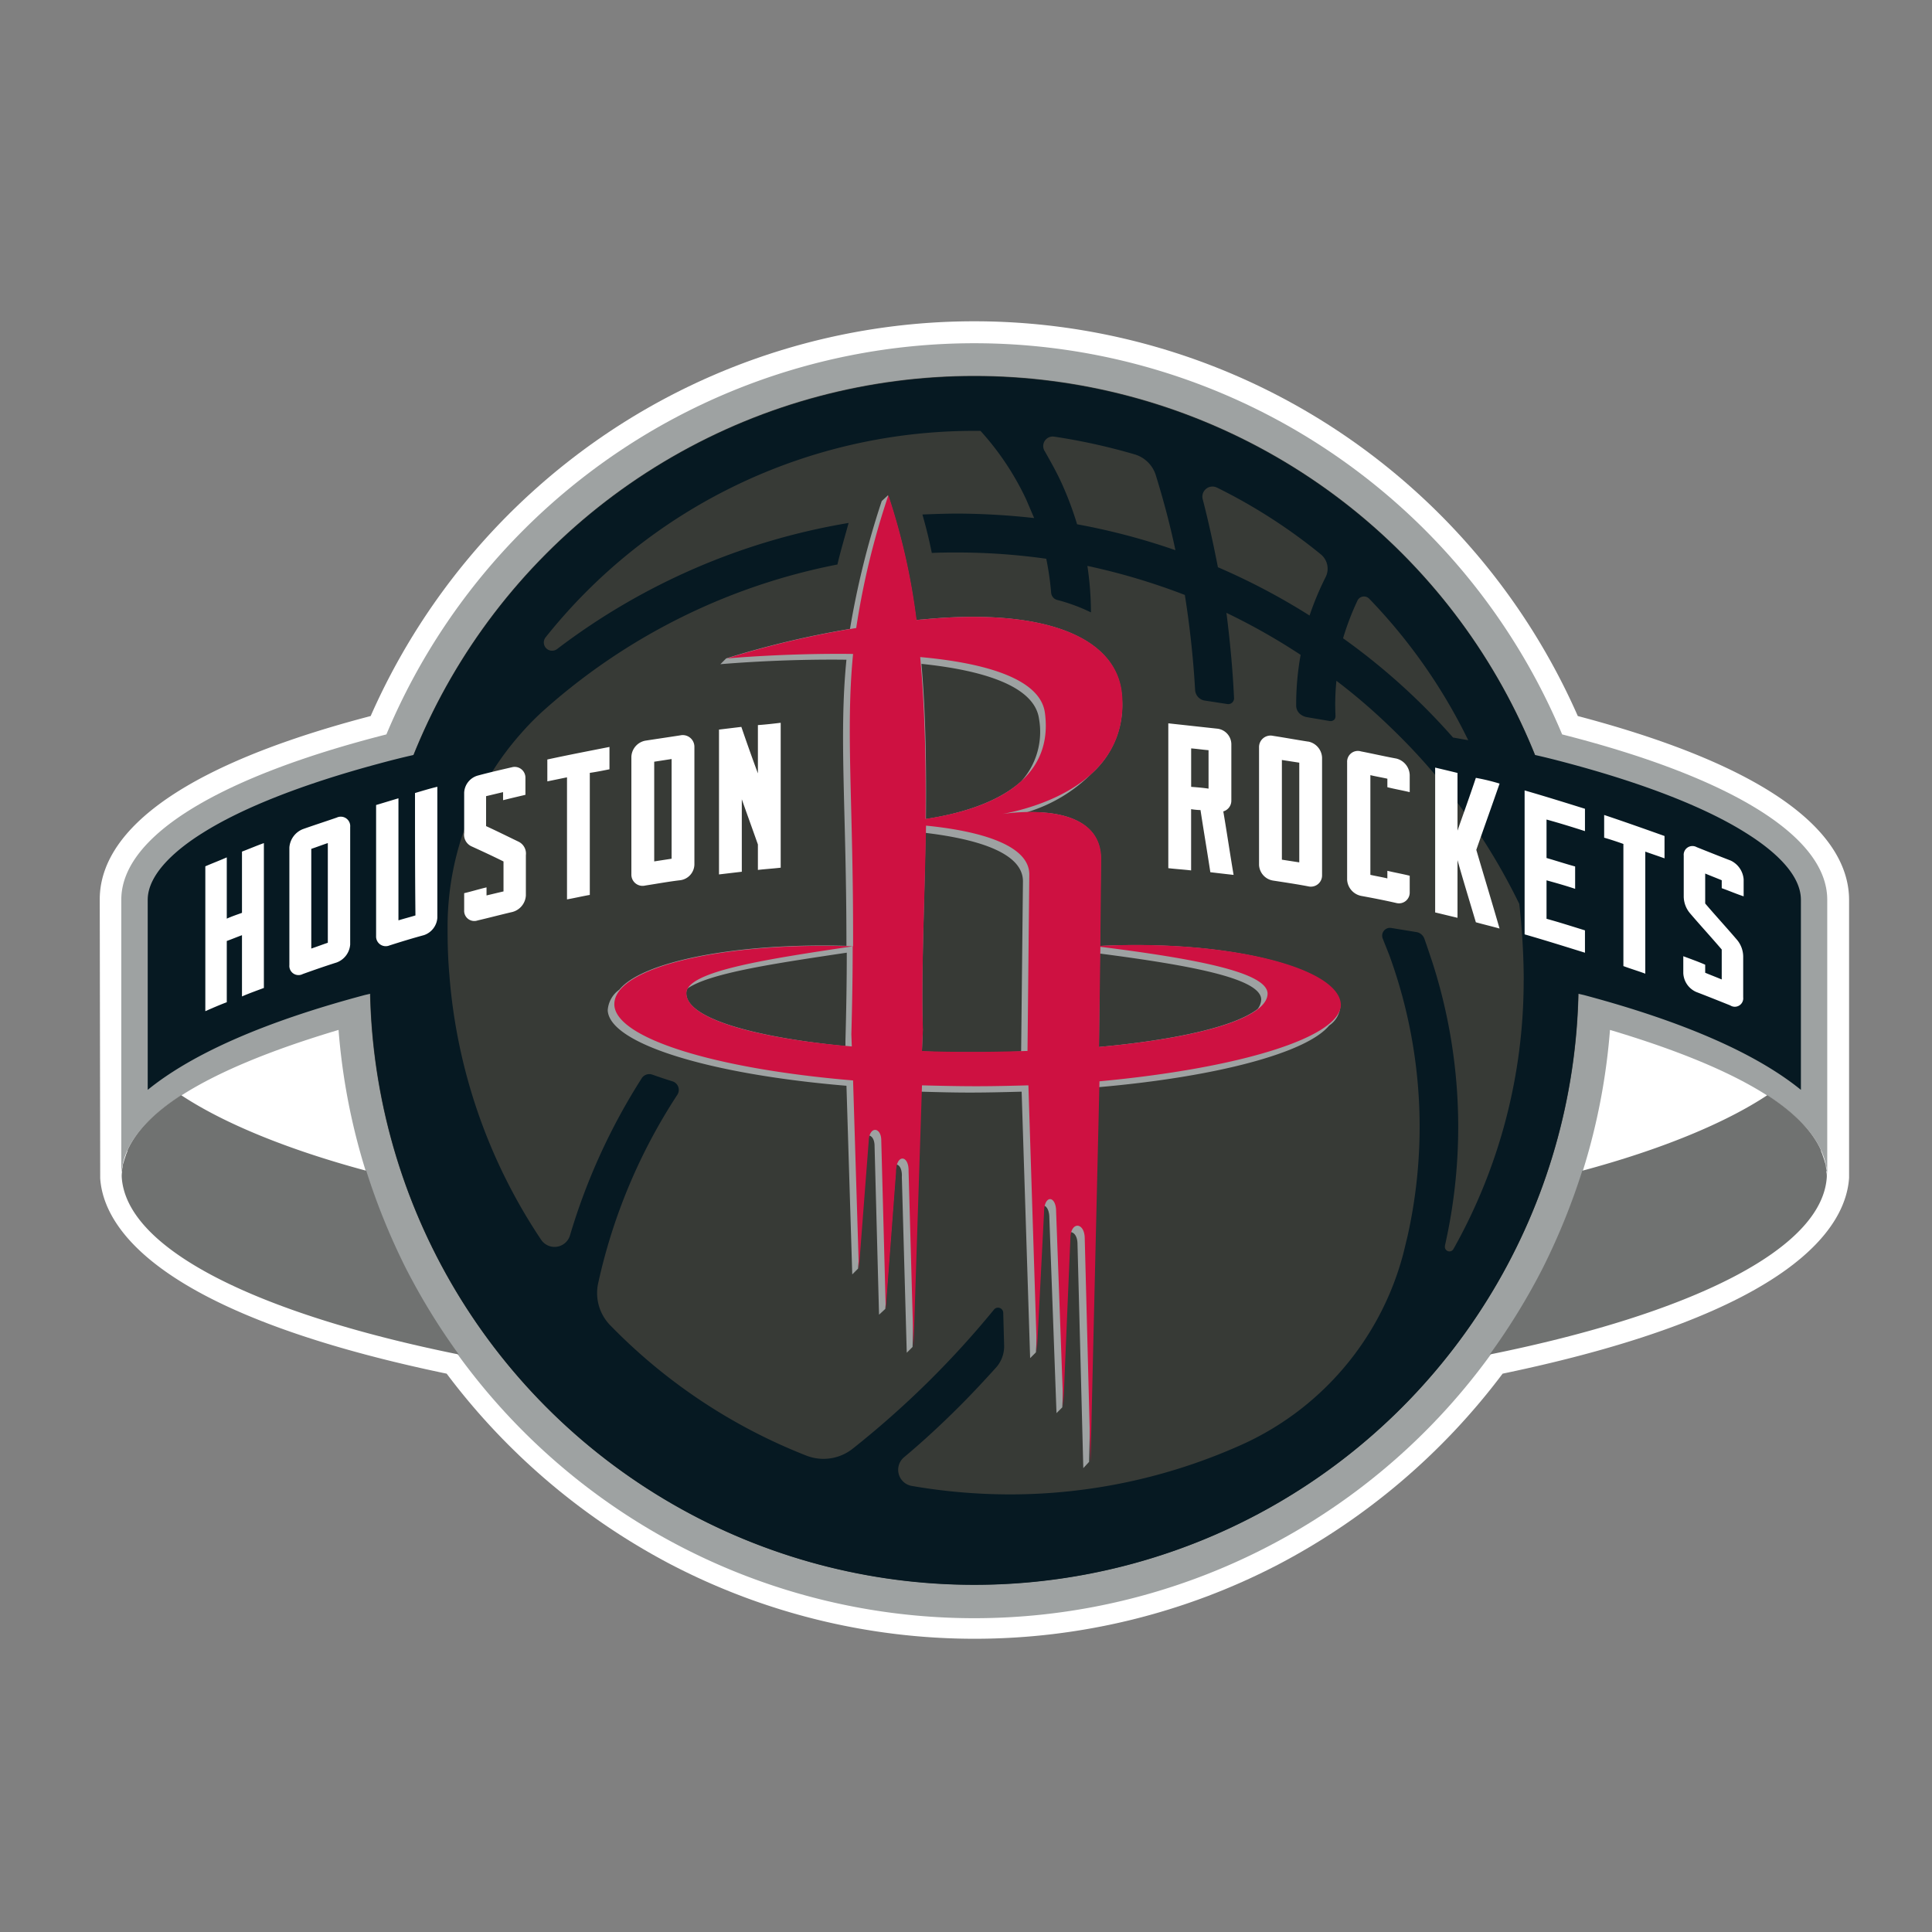 <svg xmlns="http://www.w3.org/2000/svg" width="200" height="200" viewBox="0 0 200 200"><rect x="0" y="0" width="200" height="200" fill="#808080" stroke="none"/><defs><style>.a{fill:#fff;}.b{fill:#9ea2a2;}.c{fill:#707271;}.d{fill:#373a36;}.e{fill:#061922;}.f{fill:#ce1141;}.g{fill:none;mix-blend-mode:multiply;isolation:isolate;}</style></defs><g transform="translate(-1324.666 -1219.736)"><path class="a" d="M1481.366,1021.3a68.581,68.581,0,0,0-24.3-29.156,68.106,68.106,0,0,0-76.361,0,68.632,68.632,0,0,0-24.3,29.156c-23.186,6.063-28.046,13.652-28.046,18.975l.047,28.878c.323,4.859,5.414,13.884,35.866,20.224a69.236,69.236,0,0,0,23.232,19.761,68.107,68.107,0,0,0,62.847,0,69.246,69.246,0,0,0,23.232-19.761c30.452-6.34,35.543-15.365,35.866-20.27v-28.832C1509.411,1035,1504.552,1027.413,1481.366,1021.3Z" transform="translate(6.633 272.56)"/><g transform="translate(1337.221 1255.268)"><path class="b" d="M1479.853,1023.31a65.977,65.977,0,0,0-121.714,0c-16.892,4.3-27.443,10.367-27.443,17.123v28.74c0-6.062,8.516-11.106,22.491-15.272a66.007,66.007,0,0,0,131.618,0c13.976,4.166,22.491,9.21,22.491,15.272v-28.74C1507.3,1033.677,1496.791,1027.614,1479.853,1023.31Z" transform="translate(-1330.695 -982.816)"/><path class="c" d="M1513.984,1072.065c0-.093-.046-.185-.046-.323a1.092,1.092,0,0,0-.093-.37c0-.047-.047-.139-.047-.185l-.138-.416c0-.047-.047-.093-.047-.139-.046-.185-.138-.324-.185-.509v-.047c-.926-2.036-2.823-3.934-5.553-5.693-4.4,2.915-11.061,5.647-19.16,7.822h0a68.8,68.8,0,0,1-4.026,9.95h0a66.985,66.985,0,0,1-5.553,9.071h0c20.825-4.211,34.432-10.875,34.895-18.373a2.225,2.225,0,0,0-.047-.555A.209.209,0,0,0,1513.984,1072.065Z" transform="translate(-1337.476 -986.542)"/><path class="c" d="M1330.79,1072.065c0-.093.046-.185.046-.323a1.1,1.1,0,0,1,.093-.37c0-.047.047-.139.047-.185l.138-.416c0-.047.047-.093.047-.139.046-.185.138-.324.185-.509v-.047c.926-2.036,2.823-3.934,5.553-5.693,4.4,2.915,11.061,5.647,19.16,7.822h0a68.8,68.8,0,0,0,4.026,9.95h0a67,67,0,0,0,5.553,9.071h0c-20.825-4.211-34.432-10.875-34.895-18.373a2.231,2.231,0,0,1,.047-.555C1330.743,1072.2,1330.79,1072.158,1330.79,1072.065Z" transform="translate(-1330.697 -986.542)"/><circle class="d" cx="62.569" cy="62.569" r="62.569" transform="translate(25.731 3.378)"/><g transform="translate(2.73 3.424)"><path class="e" d="M1499.051,1033.7c-4.166-2.639-10.459-5.091-18.188-7.174-1.2-.323-2.453-.648-3.7-.926a62.559,62.559,0,0,0-116.068,0c-1.249.278-2.5.6-3.7.926-7.728,2.082-14.022,4.535-18.187,7.174-2.591,1.62-5.646,4.165-5.646,6.9v19.669c4.674-3.794,12.217-7.08,22.446-9.81.185-.047.416-.093.6-.139a62.538,62.538,0,0,0,125.047,0c.185.047.416.093.6.139,10.227,2.73,17.771,6.016,22.445,9.81V1040.6C1504.7,1037.821,1501.641,1035.322,1499.051,1033.7Zm-40.263-24.065a.75.75,0,0,1,1.2-.232,56.97,56.97,0,0,1,10.274,14.671c-.509-.093-1.064-.185-1.574-.278a66.69,66.69,0,0,0-11.384-10.274A27.923,27.923,0,0,1,1458.788,1009.637Zm-14.532-11.709a56.614,56.614,0,0,1,10.737,6.9,1.925,1.925,0,0,1,.509,2.36,30.233,30.233,0,0,0-1.665,3.981,68.46,68.46,0,0,0-9.488-5c-.463-2.361-.971-4.721-1.573-7.035A1.045,1.045,0,0,1,1444.255,997.928Zm-16.846-5.276a62.885,62.885,0,0,1,8.377,1.851,3.262,3.262,0,0,1,2.129,2.129c.786,2.545,1.48,5.137,2.036,7.775a68.537,68.537,0,0,0-10.181-2.684,34.274,34.274,0,0,0-1.62-4.3c-.509-1.111-1.111-2.175-1.712-3.24A.984.984,0,0,1,1427.41,992.652ZM1476,1048.927a56.615,56.615,0,0,1-7.265,27.814.473.473,0,0,1-.88-.324v-.047a55.626,55.626,0,0,0-1.3-29.295c-.278-.832-.555-1.665-.833-2.453a1.061,1.061,0,0,0-.88-.694l-2.545-.417a.807.807,0,0,0-.879,1.111c.231.6.463,1.158.694,1.759a51.865,51.865,0,0,1,1.851,29.109c-.139.556-.278,1.157-.417,1.712a30.074,30.074,0,0,1-17.169,19.993,58.465,58.465,0,0,1-23.279,4.952,59.757,59.757,0,0,1-10.458-.88,1.693,1.693,0,0,1-.787-2.961c1.991-1.666,3.888-3.425,5.739-5.276,1.342-1.342,2.591-2.684,3.841-4.072a3.3,3.3,0,0,0,.786-2.175l-.093-3.425a.54.54,0,0,0-.972-.324,95.571,95.571,0,0,1-14.625,14.392,4.867,4.867,0,0,1-4.813.695A57.731,57.731,0,0,1,1381.5,1084.7a4.773,4.773,0,0,1-1.3-4.442,58.4,58.4,0,0,1,8.192-19.483.927.927,0,0,0-.51-1.388q-1.111-.347-2.082-.694a.944.944,0,0,0-1.064.323,64.06,64.06,0,0,0-7.451,16.29,1.67,1.67,0,0,1-3.008.463,57.159,57.159,0,0,1-9.487-27.4c-.139-1.573-.185-3.146-.185-4.72v-.51a30.15,30.15,0,0,1,7.636-19.807,27.468,27.468,0,0,1,2.592-2.592,64.012,64.012,0,0,1,30.128-14.855c.323-1.388.741-2.777,1.157-4.3a68.409,68.409,0,0,0-30.174,13.05.856.856,0,0,1-1.2-1.2,56.731,56.731,0,0,1,45.03-21.381h0a28.643,28.643,0,0,1,4.72,7.08l.833,1.944a74.029,74.029,0,0,0-7.867-.463c-1.249,0-2.5.047-3.7.093.37,1.3.694,2.592.972,3.981.926-.047,1.8-.047,2.73-.047a66.124,66.124,0,0,1,9.117.648,29.916,29.916,0,0,1,.51,3.563.846.846,0,0,0,.6.695,18.484,18.484,0,0,1,3.518,1.295,33.245,33.245,0,0,0-.37-4.813,66.868,66.868,0,0,1,10.089,3.008,98.882,98.882,0,0,1,1.064,9.857,1.184,1.184,0,0,0,.926,1.065l2.407.37a.6.6,0,0,0,.694-.648c-.138-2.962-.416-5.878-.786-8.793a65.806,65.806,0,0,1,7.682,4.35,28.852,28.852,0,0,0-.463,5.23,1.148,1.148,0,0,0,.509.972,1.706,1.706,0,0,0,.51.231l2.453.417a.552.552,0,0,0,.509-.185.663.663,0,0,0,.093-.324,24.261,24.261,0,0,1,.093-3.656,61.464,61.464,0,0,1,5.6,4.813,64.3,64.3,0,0,1,13.328,18.281,72.778,72.778,0,0,1,.463,7.913Z" transform="translate(-1333.556 -986.404)"/></g><g transform="translate(50.352 15.735)"><path class="b" d="M1434.41,1045.953l.093-8.978c0-4.211-4.4-4.952-7.637-4.859a15.909,15.909,0,0,0,6.664-3.979,9.471,9.471,0,0,0,3.147-8.053c-.416-6.109-8.052-9.163-20.687-7.914-.185,0-.416.047-.6.047a67.356,67.356,0,0,0-2.916-12.912l-.647.6a88.239,88.239,0,0,0-3.287,13.236,96.43,96.43,0,0,0-12.818,3.054l-.6.6s6.109-.555,13.051-.463c-.787,7.913,0,15.41,0,29.618-11.247-.323-21.1,1.574-23.511,4.536a2.843,2.843,0,0,0-1.2,2.128c.138,3.425,10.366,6.618,24.713,7.822l.6,19.53.6-.6,1.018-13.235a1.735,1.735,0,0,1,.092-.555c.324.046.6.416.6,1.111l.463,17.447.648-.6,1.064-14.162a3.629,3.629,0,0,1,.093-.786c.323.046.6.509.555,1.3l.509,18.187.6-.6.879-26.426c1.666.047,3.332.093,5.045.093,1.8,0,3.61-.046,5.368-.093l.88,27.583.6-.6.741-14.44a3.636,3.636,0,0,1,.093-.741c.278.047.555.51.555,1.25l.741,20.224.6-.6.74-17.493a2.754,2.754,0,0,1,.093-.648c.37,0,.741.416.741,1.249l.6,23.186.6-.648.926-38.783c12.264-1.064,21.612-3.563,23.926-6.386a2.612,2.612,0,0,0,1.158-1.99c-.139-3.98-11.523-6.9-24.9-6.248m-26.333,10.367c-9.858-.971-16.475-2.962-16.475-5.461a.936.936,0,0,1,.138-.51c2.314-1.62,9.394-2.638,16.475-3.7,0,2.776-.046,5.784-.138,9.117Zm20.039-33.876a7.676,7.676,0,0,1-1.851,6.479c-2.592,2.314-6.571,3.378-9.857,3.888.046-5.276,0-10.69-.463-16.059,6.294.648,11.709,2.268,12.171,5.693m-1.851,34.432c-1.528.046-3.1.093-4.721.093-1.9,0-3.749-.047-5.553-.093l.093-2.222c-.185-5.693.185-12.819.278-20.409,4.627.556,10.182,1.851,10.089,5.091Zm24.481-4.4c-2.313,1.8-8.376,3.193-16.429,3.934l.093-9.672c9.209,1.2,16.706,2.545,16.706,4.767a1.7,1.7,0,0,1-.37.972" transform="translate(-1383.457 -999.304)"/><path class="f" d="M1459.387,1052.016c-.185-3.8-11.523-6.711-24.9-6.063l.093-8.978c0-5.553-7.635-5.045-10.228-4.674,3.008-.556,13.05-3.054,12.4-12.217-.417-6.109-8.053-9.163-20.687-7.914-.185,0-.417.047-.6.047a67.291,67.291,0,0,0-2.915-12.912,80.709,80.709,0,0,0-3.333,13.745,96.817,96.817,0,0,0-13.374,3.146s6.109-.555,13.05-.463c-.786,8.007.046,15.643,0,30.267-13.282-.463-24.852,2.128-24.713,6.062.138,3.425,10.32,6.618,24.713,7.822l.6,19.53,1.018-13.236c.047-1.62,1.3-1.481,1.3-.093l.463,17.448,1.064-14.162c0-1.9,1.343-1.8,1.3-.093l.51,18.188.879-27.074c1.851.047,3.749.092,5.646.092,1.806,0,3.61-.046,5.369-.092l.879,27.583.741-14.439c0-1.851,1.249-1.759,1.249-.093l.741,20.224.74-17.494c.047-1.712,1.435-1.62,1.481,0l.6,23.186.926-39.337v-.047c14.44-1.342,24.991-4.535,24.991-7.96m-30.637-30.174c1.018,7.635-6.757,10.135-12.356,10.968.047-5.462-.046-11.2-.556-16.753,6.664.6,12.449,2.222,12.912,5.785m-37.115,29.017c0-2.314,8.608-3.563,17.215-4.859,0,2.776-.046,5.785-.138,9.117l.046,1.249c-10.181-.879-17.122-2.915-17.122-5.506m24.389,5.969.093-2.221c-.185-5.832.185-13.236.324-21.1,4.72.463,10.783,1.759,10.69,5.137l-.185,18.188c-1.713.047-3.518.093-5.369.093-1.9,0-3.749,0-5.553-.093m18.327-.416.138-10.367c9.488,1.2,17.309,2.592,17.309,4.859-.046,2.545-7.127,4.582-17.447,5.507" transform="translate(-1383.49 -999.304)"/></g><path class="a" d="M1353.418,1033.8c-1.2.417-2.36.787-3.518,1.2a2.22,2.22,0,0,0-1.388,1.9v12.171a.949.949,0,0,0,1.388.926c1.157-.416,2.361-.833,3.518-1.2a2.157,2.157,0,0,0,1.389-1.851v-12.172A.977.977,0,0,0,1353.418,1033.8Zm-.926,12.959c-.555.185-1.157.416-1.712.6v-10.32c.555-.185,1.157-.416,1.712-.6Zm36.514-21.474c-1.2.185-2.453.37-3.656.556a1.773,1.773,0,0,0-1.434,1.666v12.172a1.159,1.159,0,0,0,1.434,1.157c1.2-.184,2.453-.416,3.656-.554a1.684,1.684,0,0,0,1.434-1.62v-12.171A1.208,1.208,0,0,0,1389.006,1025.283Zm-.926,12.774-1.8.278v-10.32l1.8-.278Zm-26.563-6.8c.786-.231,1.527-.463,2.313-.648v13.56a2.041,2.041,0,0,1-1.389,1.8c-1.2.325-2.406.695-3.563,1.065a1,1,0,0,1-1.388-.972V1032.5c.786-.232,1.527-.463,2.313-.695v12.634c.6-.185,1.158-.324,1.759-.509C1361.517,1039.676,1361.517,1035.465,1361.517,1031.253Zm-17.911,6.063c.741-.278,1.481-.6,2.267-.879v14.994c-.74.278-1.527.555-2.267.879v-6.341c-.509.185-1.064.417-1.574.6v6.34c-.741.278-1.48.6-2.221.926v-14.994c.74-.323,1.48-.6,2.221-.926v6.341c.51-.231,1.065-.416,1.574-.6Zm31.609-9.534c2.129-.463,4.3-.879,6.433-1.3v2.314c-.695.138-1.388.278-2.036.37v12.634c-.787.138-1.574.323-2.36.463v-12.634c-.695.138-1.343.278-2.036.416Zm24.158-3.794v14.994c-.787.093-1.574.138-2.36.231v-2.638c-.555-1.574-1.111-3.1-1.666-4.674v7.5l-2.36.278v-14.994c.786-.093,1.527-.185,2.313-.278.555,1.62,1.111,3.193,1.713,4.813v-5C1397.8,1024.173,1398.586,1024.081,1399.373,1023.988Zm-26.425,5.692v1.759c-.787.185-1.574.37-2.314.555v-.833c-.6.139-1.157.278-1.759.417v3.1c1.111.509,2.222,1.064,3.378,1.62a1.367,1.367,0,0,1,.741,1.389v4.165a1.877,1.877,0,0,1-1.389,1.713c-1.2.278-2.406.6-3.609.879a1.05,1.05,0,0,1-1.389-1.064v-1.759c.786-.185,1.527-.417,2.314-.6v.833c.6-.138,1.157-.278,1.758-.416v-3.1c-1.11-.555-2.221-1.065-3.331-1.574a1.329,1.329,0,0,1-.741-1.389v-4.165a1.933,1.933,0,0,1,1.389-1.759c1.2-.324,2.406-.6,3.609-.88A1.114,1.114,0,0,1,1372.948,1029.68Zm81.034-3.749c-1.2-.185-2.453-.416-3.656-.6a1.189,1.189,0,0,0-1.434,1.2V1038.7a1.723,1.723,0,0,0,1.434,1.619c1.2.185,2.453.37,3.656.6a1.159,1.159,0,0,0,1.434-1.157V1027.6A1.773,1.773,0,0,0,1453.982,1025.931Zm-.926,12.5-1.8-.278v-10.32l1.8.278Zm31.562-4.906c2.083.695,4.166,1.435,6.248,2.176v2.313c-.648-.231-1.342-.463-1.99-.694v12.634c-.74-.278-1.527-.51-2.267-.787V1036.53c-.648-.232-1.343-.463-1.991-.648Zm12.171,7.59v-.832c-.555-.232-1.156-.463-1.712-.695v3.1c1.064,1.25,2.175,2.453,3.24,3.7a2.73,2.73,0,0,1,.694,1.851v4.165a.873.873,0,0,1-1.342.833c-1.158-.463-2.314-.926-3.517-1.389a2.237,2.237,0,0,1-1.342-1.944v-1.758c.741.278,1.527.555,2.267.879v.833c.555.231,1.157.463,1.712.694v-3.1c-1.064-1.249-2.175-2.453-3.239-3.7a2.728,2.728,0,0,1-.695-1.851v-4.166a.905.905,0,0,1,1.343-.879c1.157.463,2.313.926,3.517,1.388a2.356,2.356,0,0,1,1.343,1.944v1.758C1498.318,1041.713,1497.578,1041.388,1496.79,1041.11Zm-23-10.829c-.787,2.267-1.62,4.582-2.407,6.849.786,2.684,1.62,5.415,2.407,8.145-.833-.232-1.62-.417-2.453-.648-.648-2.175-1.3-4.3-1.9-6.433v5.97c-.786-.185-1.527-.37-2.313-.555v-14.994c.786.185,1.573.37,2.313.555v5.97c.648-1.851,1.3-3.656,1.9-5.462A21.155,21.155,0,0,1,1473.79,1030.282Zm-9.3-.926v1.8c-.786-.185-1.573-.323-2.313-.509v-.88c-.6-.138-1.2-.231-1.759-.37v10.321c.6.138,1.2.231,1.759.37v-.787c.786.185,1.573.325,2.313.51v1.712a1.111,1.111,0,0,1-1.388,1.111c-1.2-.278-2.407-.51-3.657-.74a1.815,1.815,0,0,1-1.434-1.666V1028.06a1.112,1.112,0,0,1,1.434-1.111c1.2.232,2.407.51,3.657.741A1.823,1.823,0,0,1,1464.487,1029.356Zm-18.465,2.638v-5.831a1.637,1.637,0,0,0-1.434-1.574c-1.712-.185-3.378-.37-5.091-.555h0v14.994c.787.093,1.574.139,2.361.232v-6.34a6.977,6.977,0,0,0,.972.093c.324,2.129.694,4.3,1.018,6.433.786.093,1.574.185,2.407.278-.37-2.176-.695-4.4-1.065-6.572A1.154,1.154,0,0,0,1446.022,1031.994Zm-2.36-1.2c-.6-.093-1.2-.138-1.8-.185v-3.98c.6.046,1.2.138,1.8.185Zm32.719.185c2.083.6,4.166,1.25,6.248,1.9v2.314c-1.3-.416-2.638-.833-3.979-1.2v3.98c.971.278,1.943.6,2.961.879v2.314c-.972-.324-1.943-.6-2.961-.879v3.979c1.342.37,2.638.786,3.979,1.2v2.314c-2.082-.648-4.165-1.3-6.248-1.9Z" transform="translate(-1331.111 -984.697)"/></g></g><rect class="g" width="200" height="200"/></svg>